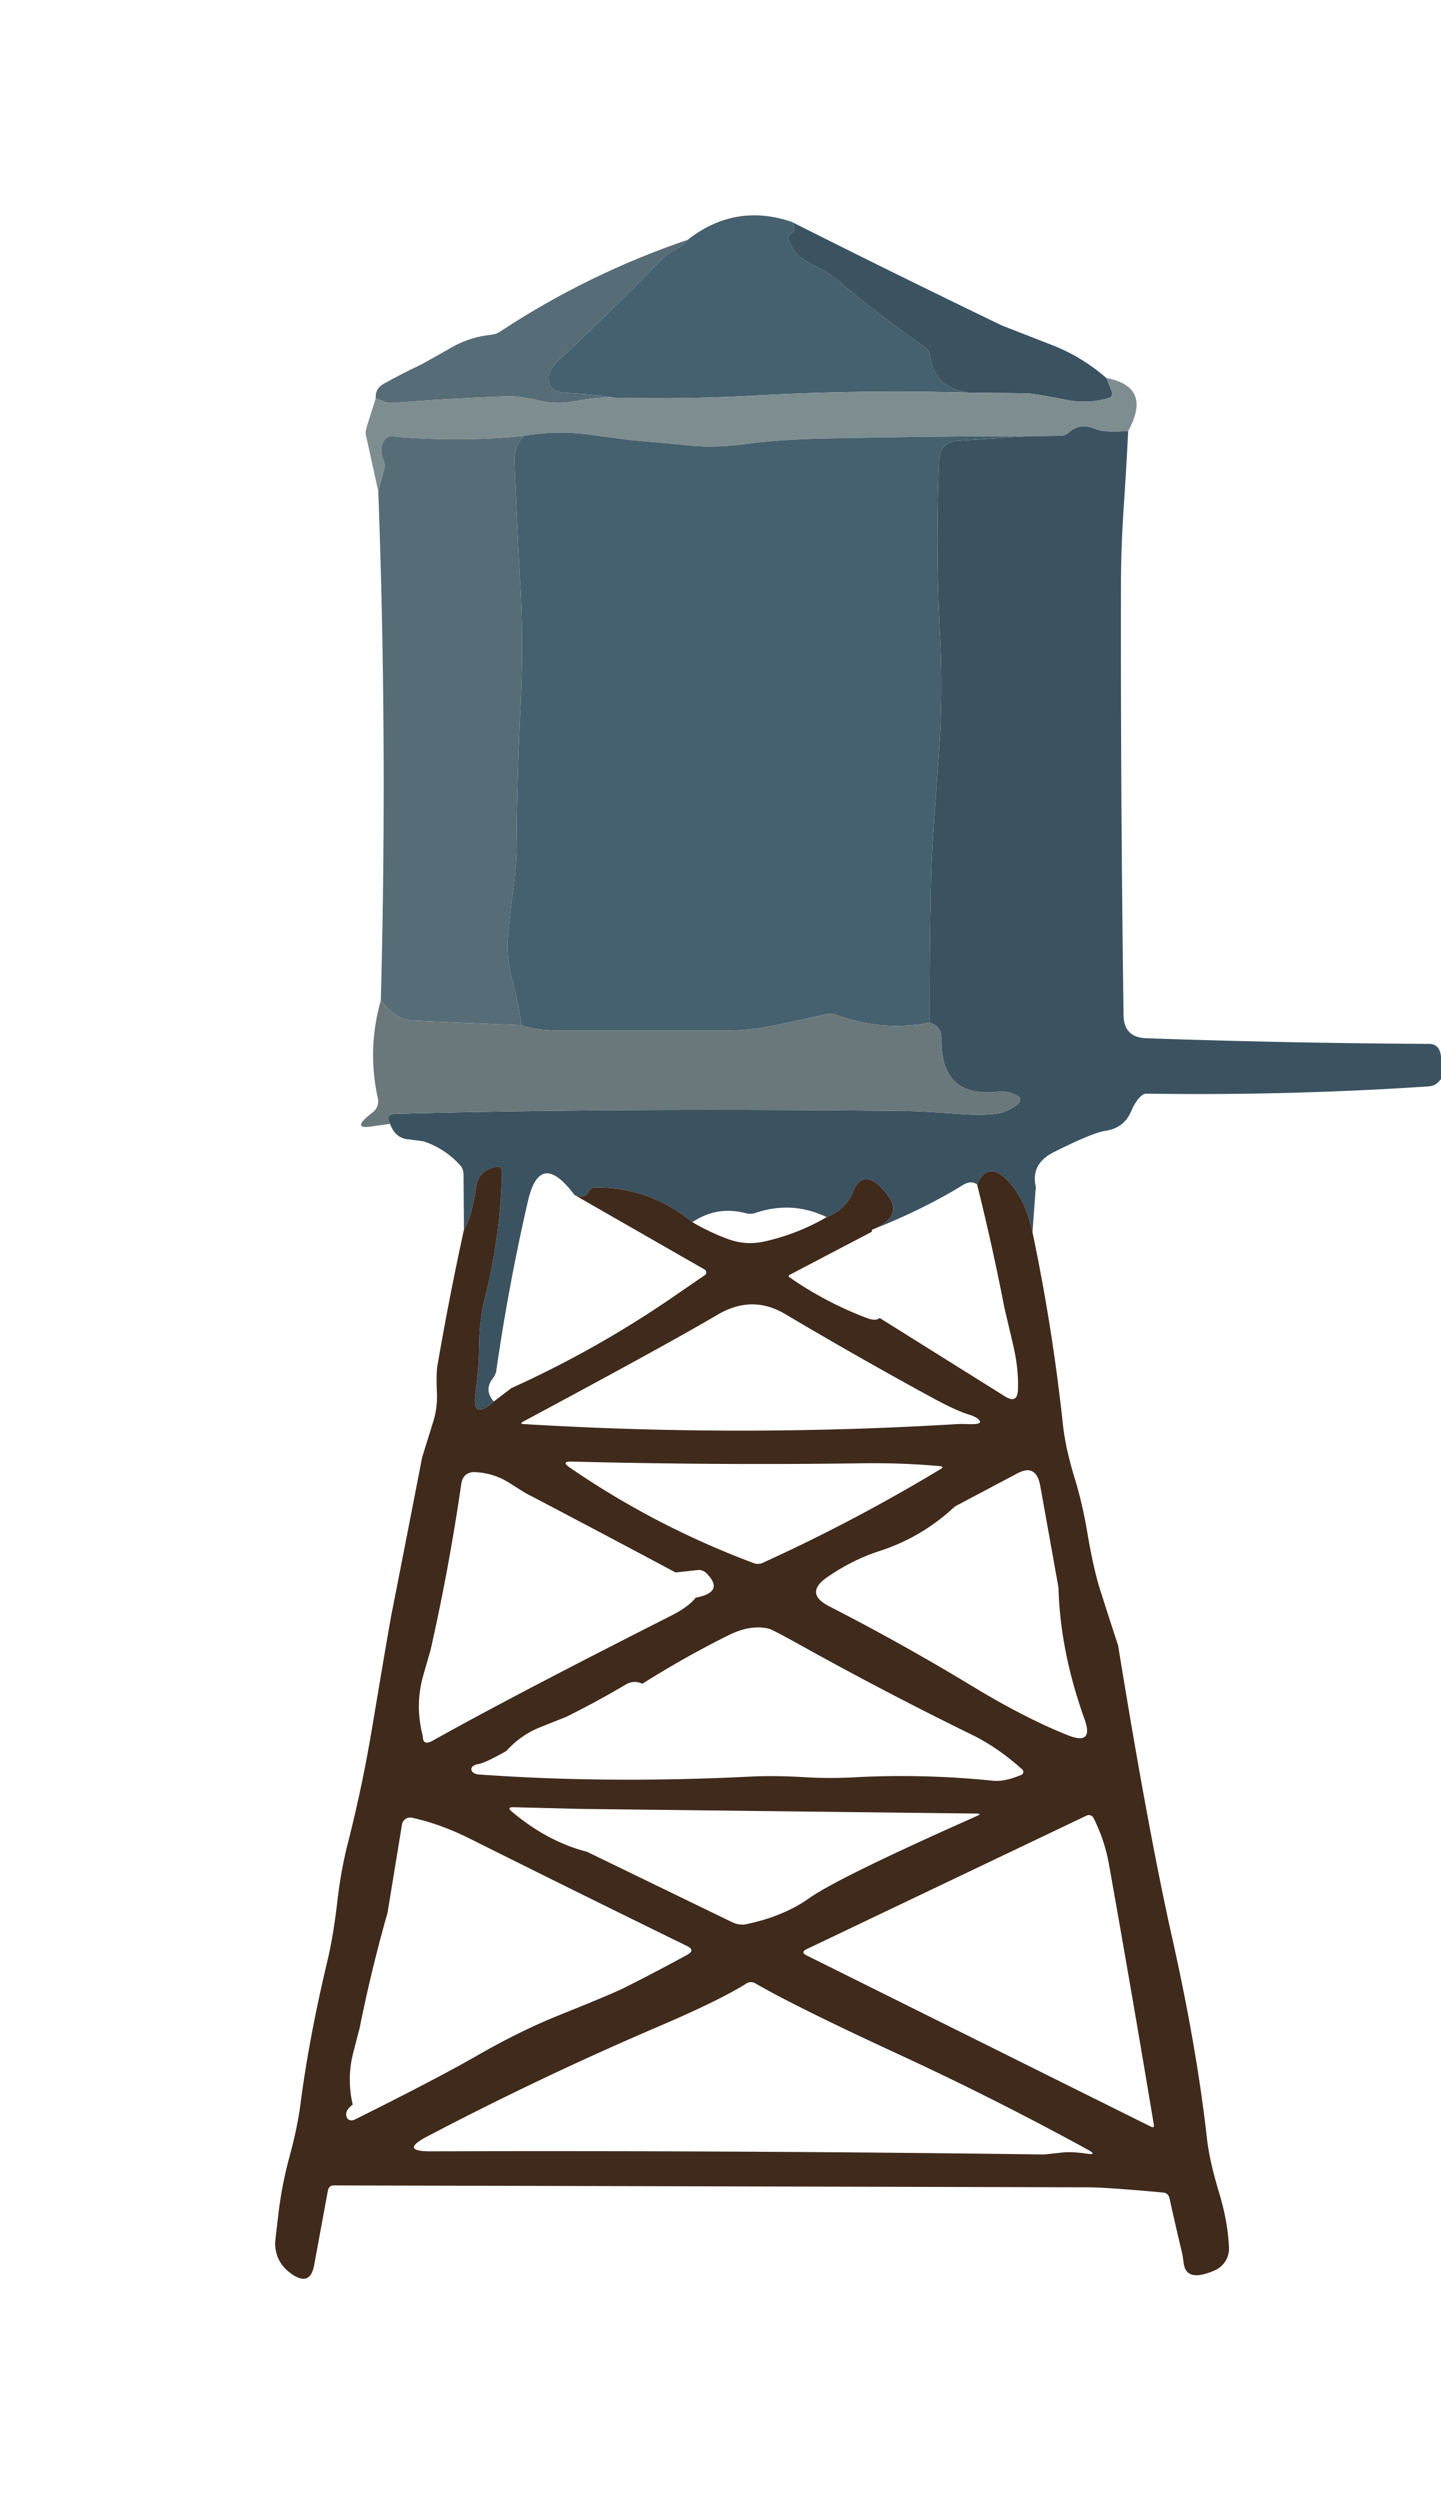 <?xml version="1.0" encoding="UTF-8" standalone="no"?>
<!DOCTYPE svg PUBLIC "-//W3C//DTD SVG 1.1//EN" "http://www.w3.org/Graphics/SVG/1.1/DTD/svg11.dtd">
<svg xmlns="http://www.w3.org/2000/svg" version="1.1" viewBox="0 0 143 248">


<path fill="rgb(69,96,110)" fill-opacity="1.000" d="M 78.54 22.00 Q 79.13 22.82 78.54 23.16 A 0.59 0.46 -25.9 0 0 78.23 23.79 Q 78.85 25.35 80.29 26.09 Q 82.31 27.11 82.80 27.53 Q 87.14 31.23 91.84 34.47 A 1.13 1.04 -77.6 0 1 92.29 35.24 Q 92.69 38.58 96.25 38.96 Q 85.49 38.64 74.75 39.25 Q 67.88 39.63 61.00 39.46 Q 58.67 39.10 56.31 38.99 Q 54.33 38.90 54.45 37.41 Q 54.51 36.60 55.43 35.75 Q 60.74 30.82 65.77 25.62 Q 66.17 25.21 67.02 24.76 Q 67.71 24.39 68.25 23.79 Q 72.93 20.12 78.54 22.00 Z"/>
<path fill="rgb(59,82,97)" fill-opacity="1.000" d="M 78.54 22.00 Q 88.91 27.22 99.36 32.26 Q 99.44 32.30 104.42 34.24 Q 107.35 35.38 109.79 37.50 L 110.34 38.87 A 0.46 0.42 70.5 0 1 110.09 39.47 Q 107.96 40.10 105.88 39.68 Q 102.64 39.04 101.88 39.02 Q 99.07 38.98 96.25 38.96 Q 92.69 38.58 92.29 35.24 A 1.13 1.04 -77.6 0 0 91.84 34.47 Q 87.14 31.23 82.80 27.53 Q 82.31 27.11 80.29 26.09 Q 78.85 25.35 78.23 23.79 A 0.59 0.46 -25.9 0 1 78.54 23.16 Q 79.13 22.82 78.54 22.00 Z"/>


<path fill="rgb(86,108,118)" fill-opacity="1.000" d="M 68.25 23.79 Q 67.71 24.39 67.02 24.76 Q 66.17 25.21 65.77 25.62 Q 60.74 30.82 55.43 35.75 Q 54.51 36.60 54.45 37.41 Q 54.33 38.90 56.31 38.99 Q 58.67 39.10 61.00 39.46 Q 59.32 39.34 57.06 39.81 Q 55.41 40.16 53.62 39.76 Q 51.44 39.27 50.31 39.31 Q 44.62 39.53 38.94 39.97 Q 38.49 40.00 38.10 39.84 Q 37.69 39.68 37.29 39.50 Q 37.21 38.57 38.07 38.08 Q 39.89 37.06 41.77 36.18 Q 41.86 36.14 44.94 34.40 Q 46.67 33.43 48.69 33.22 Q 49.21 33.17 49.61 32.91 Q 58.35 27.15 68.25 23.79 Z"/>
<path fill="rgb(126,141,144)" fill-opacity="1.000" d="M 109.79 37.50 Q 114.37 38.37 111.96 42.75 Q 109.61 42.95 108.69 42.56 Q 107.19 41.93 106.10 42.89 A 1.43 1.11 -60.3 0 1 105.25 43.24 L 101.75 43.29 Q 96.16 43.23 82.00 43.50 Q 77.67 43.58 74.10 44.04 Q 70.94 44.46 68.38 44.20 Q 65.51 43.91 62.64 43.67 Q 62.53 43.66 58.39 43.11 Q 55.19 42.68 51.96 43.25 Q 45.48 43.89 39.00 43.30 A 0.98 0.79 17.2 0 0 38.17 43.63 Q 37.59 44.49 38.03 45.56 A 1.61 0.86 54.6 0 1 38.15 46.48 L 37.54 48.75 L 36.31 43.15 A 1.70 0.52 -65.2 0 1 36.44 42.19 L 37.29 39.50 Q 37.69 39.68 38.10 39.84 Q 38.49 40.00 38.94 39.97 Q 44.62 39.53 50.31 39.31 Q 51.44 39.27 53.62 39.76 Q 55.41 40.16 57.06 39.81 Q 59.32 39.34 61.00 39.46 Q 67.88 39.63 74.75 39.25 Q 85.49 38.64 96.25 38.96 Q 99.07 38.98 101.88 39.02 Q 102.64 39.04 105.88 39.68 Q 107.96 40.10 110.09 39.47 A 0.46 0.42 70.5 0 0 110.34 38.87 L 109.79 37.50 Z"/>
<path fill="rgb(59,82,97)" fill-opacity="1.000" d="M 111.96 42.75 Q 111.77 46.50 111.52 50.25 Q 111.25 54.30 111.24 57.77 Q 111.20 79.26 111.50 100.72 Q 111.53 102.92 113.73 103.00 Q 127.78 103.49 141.81 103.56 Q 143.15 103.57 143.00 105.56 Q 143.00 106.31 143.00 107.06 Q 142.83 107.26 142.64 107.44 A 1.54 1.11 14.8 0 1 141.75 107.78 Q 127.77 108.71 113.75 108.50 A 2.50 0.94 -70.0 0 0 112.25 110.25 Q 111.55 111.91 109.69 112.19 Q 108.40 112.38 104.56 114.31 Q 102.26 115.47 102.79 117.75 L 102.46 122.25 Q 101.72 118.76 99.81 116.94 Q 98.00 115.21 96.96 117.50 Q 96.35 117.08 95.56 117.56 Q 91.70 119.95 86.54 122.00 Q 90.29 120.50 87.30 117.68 Q 85.54 116.02 84.64 118.27 Q 83.97 119.95 82.04 120.75 Q 78.60 119.10 74.97 120.33 A 1.73 1.56 40.2 0 1 74.01 120.36 Q 71.15 119.61 68.71 121.25 Q 64.49 117.78 59.05 117.80 A 0.95 0.68 -70.6 0 0 58.38 118.27 Q 57.97 118.98 57.00 118.54 Q 53.58 113.98 52.39 119.17 Q 50.47 127.49 49.26 135.94 Q 49.20 136.35 48.86 136.81 Q 48.03 137.93 49.00 139.04 Q 46.80 140.99 47.18 138.24 Q 47.52 135.84 47.55 133.41 Q 47.58 130.91 48.14 128.68 Q 49.69 122.54 49.81 116.18 A 0.44 0.42 86.1 0 0 49.32 115.74 Q 47.50 116.03 47.25 117.75 Q 46.82 120.74 46.04 122.00 L 46.00 116.49 A 1.43 1.22 -69.9 0 0 45.68 115.62 Q 44.16 113.94 42.04 113.23 Q 42.02 113.22 40.43 113.02 Q 39.20 112.86 38.71 111.50 Q 38.12 110.53 39.25 110.50 Q 61.21 109.90 90.02 110.22 Q 91.50 110.24 94.97 110.50 Q 98.69 110.79 99.94 110.19 Q 102.45 108.97 100.14 108.39 Q 99.64 108.26 98.84 108.33 Q 93.33 108.87 93.42 103.00 Q 93.43 101.79 92.25 101.46 Q 92.24 93.94 92.41 86.42 Q 92.44 84.70 93.17 74.74 Q 93.60 68.88 93.28 63.00 Q 92.82 54.34 93.19 45.67 Q 93.27 43.84 95.07 43.73 L 101.75 43.29 L 105.25 43.24 A 1.43 1.11 -60.3 0 0 106.10 42.89 Q 107.19 41.93 108.69 42.56 Q 109.61 42.95 111.96 42.75 Z"/>
<path fill="rgb(69,96,110)" fill-opacity="1.000" d="M 101.75 43.29 L 95.07 43.73 Q 93.27 43.84 93.19 45.67 Q 92.82 54.34 93.28 63.00 Q 93.60 68.88 93.17 74.74 Q 92.44 84.70 92.41 86.42 Q 92.24 93.94 92.25 101.46 Q 87.48 102.36 82.96 100.68 A 1.66 1.54 47.1 0 0 82.02 100.61 Q 79.60 101.15 77.17 101.67 Q 74.52 102.25 71.77 102.25 Q 63.89 102.25 56.00 102.25 Q 53.11 102.25 51.75 101.71 Q 51.44 99.51 50.87 97.37 Q 50.24 94.97 50.40 93.04 Q 50.59 90.76 50.90 88.50 Q 51.24 86.06 51.26 83.97 Q 51.31 77.19 51.64 70.41 Q 51.96 63.93 51.64 58.09 Q 51.30 51.92 51.05 45.75 Q 51.00 44.39 51.96 43.25 Q 55.19 42.68 58.39 43.11 Q 62.53 43.66 62.64 43.67 Q 65.51 43.91 68.38 44.20 Q 70.94 44.46 74.10 44.04 Q 77.67 43.58 82.00 43.50 Q 96.16 43.23 101.75 43.29 Z"/>
<path fill="rgb(86,108,118)" fill-opacity="1.000" d="M 51.96 43.25 Q 51.00 44.39 51.05 45.75 Q 51.30 51.92 51.64 58.09 Q 51.96 63.93 51.64 70.41 Q 51.31 77.19 51.26 83.97 Q 51.24 86.06 50.90 88.50 Q 50.59 90.76 50.40 93.04 Q 50.24 94.97 50.87 97.37 Q 51.44 99.51 51.75 101.71 Q 46.37 101.50 41.00 101.25 Q 39.28 101.17 37.79 99.25 Q 38.47 74.00 37.54 48.75 L 38.15 46.48 A 1.61 0.86 54.6 0 0 38.03 45.56 Q 37.59 44.49 38.17 43.63 A 0.98 0.79 17.2 0 1 39.00 43.30 Q 45.48 43.89 51.96 43.25 Z"/>
<path fill="rgb(106,120,123)" fill-opacity="1.000" d="M 37.79 99.25 Q 39.28 101.17 41.00 101.25 Q 46.37 101.50 51.75 101.71 Q 53.11 102.25 56.00 102.25 Q 63.89 102.25 71.77 102.25 Q 74.52 102.25 77.17 101.67 Q 79.60 101.15 82.02 100.61 A 1.66 1.54 47.1 0 1 82.96 100.68 Q 87.48 102.36 92.25 101.46 Q 93.43 101.79 93.42 103.00 Q 93.33 108.87 98.84 108.33 Q 99.64 108.26 100.14 108.39 Q 102.45 108.97 99.94 110.19 Q 98.69 110.79 94.97 110.50 Q 91.50 110.24 90.02 110.22 Q 61.21 109.90 39.25 110.50 Q 38.12 110.53 38.71 111.50 Q 37.74 111.63 36.75 111.77 Q 34.79 112.03 36.99 110.35 A 1.37 1.36 65.6 0 0 37.50 108.98 Q 36.42 104.09 37.79 99.25 Z"/>

<path fill="rgb(63,42,28)" fill-opacity="1.000" d="M 49.00 139.04 L 50.75 137.71 Q 58.87 134.04 66.25 129.04 L 69.95 126.50 A 0.34 0.32 42.3 0 0 69.91 125.94 L 57.00 118.54 Q 57.97 118.98 58.38 118.27 A 0.95 0.68 -70.6 0 1 59.05 117.80 Q 64.49 117.78 68.71 121.25 Q 70.38 122.23 72.18 122.90 Q 74.00 123.59 75.88 123.16 Q 79.12 122.44 82.04 120.75 Q 83.97 119.95 84.64 118.27 Q 85.54 116.02 87.30 117.68 Q 90.29 120.50 86.54 122.00 L 86.50 122.21 L 78.33 126.49 A 0.13 0.12 49.0 0 0 78.32 126.70 Q 81.91 129.20 86.00 130.75 Q 86.92 131.10 87.29 130.75 L 99.74 138.54 Q 100.97 139.31 101.02 137.84 Q 101.09 135.74 100.53 133.38 Q 99.66 129.69 99.64 129.57 Q 98.46 123.50 96.96 117.50 Q 98.00 115.21 99.81 116.94 Q 101.72 118.76 102.46 122.25 Q 104.45 131.71 105.48 141.32 Q 105.73 143.64 106.62 146.56 Q 107.41 149.14 107.86 151.81 Q 108.49 155.53 109.13 157.58 Q 110.03 160.42 110.96 163.25 Q 113.91 181.45 116.31 192.19 Q 118.76 203.10 119.78 212.20 Q 120.03 214.41 120.98 217.53 Q 121.85 220.42 121.96 222.98 A 2.35 2.35 -12.9 0 1 120.54 225.24 Q 117.74 226.47 117.47 224.56 Q 117.34 223.64 117.32 223.58 Q 116.66 220.82 116.05 218.06 A 0.69 0.66 85.8 0 0 115.45 217.52 Q 109.79 217.00 108.00 217.00 Q 70.53 216.90 33.06 216.81 A 0.62 0.51 -84.1 0 0 32.54 217.32 L 31.18 224.70 Q 30.77 226.98 28.77 225.47 Q 27.32 224.37 27.30 222.53 Q 27.30 222.38 27.65 219.46 Q 27.98 216.75 28.69 214.11 Q 29.52 211.05 29.81 208.80 Q 30.65 202.25 32.50 194.50 Q 33.08 192.05 33.47 188.69 Q 33.82 185.61 34.51 182.90 Q 35.95 177.25 36.91 171.51 Q 38.57 161.60 38.87 160.05 Q 40.39 152.32 41.89 144.59 Q 41.91 144.51 42.99 141.05 Q 43.42 139.67 43.36 138.21 Q 43.27 136.29 43.42 135.42 Q 44.58 128.68 46.04 122.00 Q 46.82 120.74 47.25 117.75 Q 47.50 116.03 49.32 115.74 A 0.44 0.42 86.1 0 1 49.81 116.18 Q 49.69 122.54 48.14 128.68 Q 47.58 130.91 47.55 133.41 Q 47.52 135.84 47.18 138.24 Q 46.80 140.99 49.00 139.04 Z M 96.13 140.33 Q 94.93 139.97 92.56 138.69 Q 85.16 134.66 77.91 130.36 Q 74.62 128.41 71.19 130.44 Q 66.04 133.47 51.94 141.02 Q 51.50 141.25 51.99 141.28 Q 73.49 142.58 94.99 141.28 Q 95.41 141.26 96.01 141.28 Q 97.89 141.37 96.94 140.68 Q 96.69 140.50 96.13 140.33 Z M 85.56 145.17 Q 71.16 145.37 56.73 145.00 Q 55.63 144.97 56.54 145.59 Q 64.97 151.39 74.78 155.07 A 1.19 1.17 42.6 0 0 75.70 155.04 Q 84.78 150.91 93.33 145.75 Q 93.75 145.50 93.26 145.45 Q 89.42 145.11 85.56 145.17 Z M 41.96 172.25 Q 41.95 173.24 42.94 172.69 Q 50.56 168.41 66.56 160.31 Q 68.31 159.43 69.04 158.50 Q 71.95 157.95 70.12 156.09 A 1.14 0.99 61.5 0 0 69.24 155.76 L 67.04 156.00 Q 59.65 152.05 52.22 148.16 Q 52.13 148.12 50.49 147.08 Q 48.92 146.10 47.00 146.04 Q 45.93 146.11 45.77 147.25 Q 44.57 155.53 42.73 163.69 Q 42.71 163.76 42.02 166.15 Q 41.15 169.15 41.96 172.25 Z M 94.75 149.46 Q 91.51 152.50 87.29 153.87 Q 84.62 154.73 82.12 156.45 Q 79.75 158.07 82.31 159.37 Q 89.48 163.04 96.48 167.28 Q 101.76 170.48 106.00 172.16 Q 108.56 173.17 107.63 170.57 Q 105.20 163.79 105.04 157.50 L 103.23 147.40 Q 102.83 145.18 100.96 146.17 L 94.75 149.46 Z M 63.75 167.04 Q 62.90 166.65 62.10 167.12 Q 59.19 168.84 56.18 170.33 Q 56.15 170.34 53.62 171.35 Q 51.68 172.12 50.25 173.71 Q 48.21 174.87 47.50 175.00 Q 46.72 175.15 46.78 175.57 A 0.80 0.50 1.2 0 0 47.50 176.04 Q 60.30 176.96 74.50 176.25 Q 76.78 176.14 79.67 176.30 Q 82.31 176.46 84.82 176.32 Q 91.67 175.96 98.51 176.66 Q 99.70 176.79 101.35 176.08 A 0.32 0.32 -35.6 0 0 101.44 175.54 Q 99.04 173.37 96.45 172.10 Q 87.99 167.96 79.76 163.39 Q 76.66 161.67 76.34 161.59 Q 74.51 161.12 72.25 162.25 Q 67.88 164.43 63.75 167.04 Z M 58.25 183.71 L 72.60 190.67 A 2.43 1.94 47.1 0 0 74.08 190.89 Q 77.78 190.11 80.31 188.31 Q 83.23 186.25 96.99 180.14 Q 97.45 179.93 96.93 179.92 L 57.75 179.46 L 50.94 179.29 Q 50.25 179.28 50.80 179.73 Q 54.32 182.70 58.25 183.71 Z M 80.04 193.99 L 114.21 210.98 Q 114.57 211.16 114.50 210.77 Q 112.34 197.81 110.04 184.90 Q 109.62 182.57 108.52 180.36 A 0.52 0.52 63.9 0 0 107.83 180.12 L 80.05 193.37 Q 79.41 193.67 80.04 193.99 Z M 38.46 189.75 Q 36.85 195.41 35.69 201.19 Q 35.66 201.29 35.06 203.63 Q 34.40 206.17 35.00 208.79 Q 34.11 209.46 34.44 210.11 A 0.60 0.49 -26.6 0 0 35.20 210.28 Q 43.37 206.22 47.56 203.81 Q 51.61 201.49 55.42 199.95 Q 60.61 197.87 61.94 197.21 Q 65.10 195.63 68.20 193.93 Q 69.03 193.47 68.18 193.06 Q 57.36 187.77 46.59 182.39 Q 43.68 180.94 40.87 180.33 A 0.83 0.82 -79.3 0 0 39.89 181.01 L 38.46 189.75 Z M 107.96 213.27 Q 98.66 208.18 89.19 203.81 Q 79.13 199.17 74.93 196.75 A 0.84 0.84 -46.2 0 0 74.08 196.77 Q 71.40 198.46 65.31 201.06 Q 53.66 206.05 42.42 211.94 Q 39.56 213.44 42.79 213.43 Q 72.47 213.33 103.59 213.74 Q 103.66 213.74 105.38 213.55 Q 106.35 213.44 107.83 213.66 Q 108.96 213.82 107.96 213.27 Z"/>
























</svg>